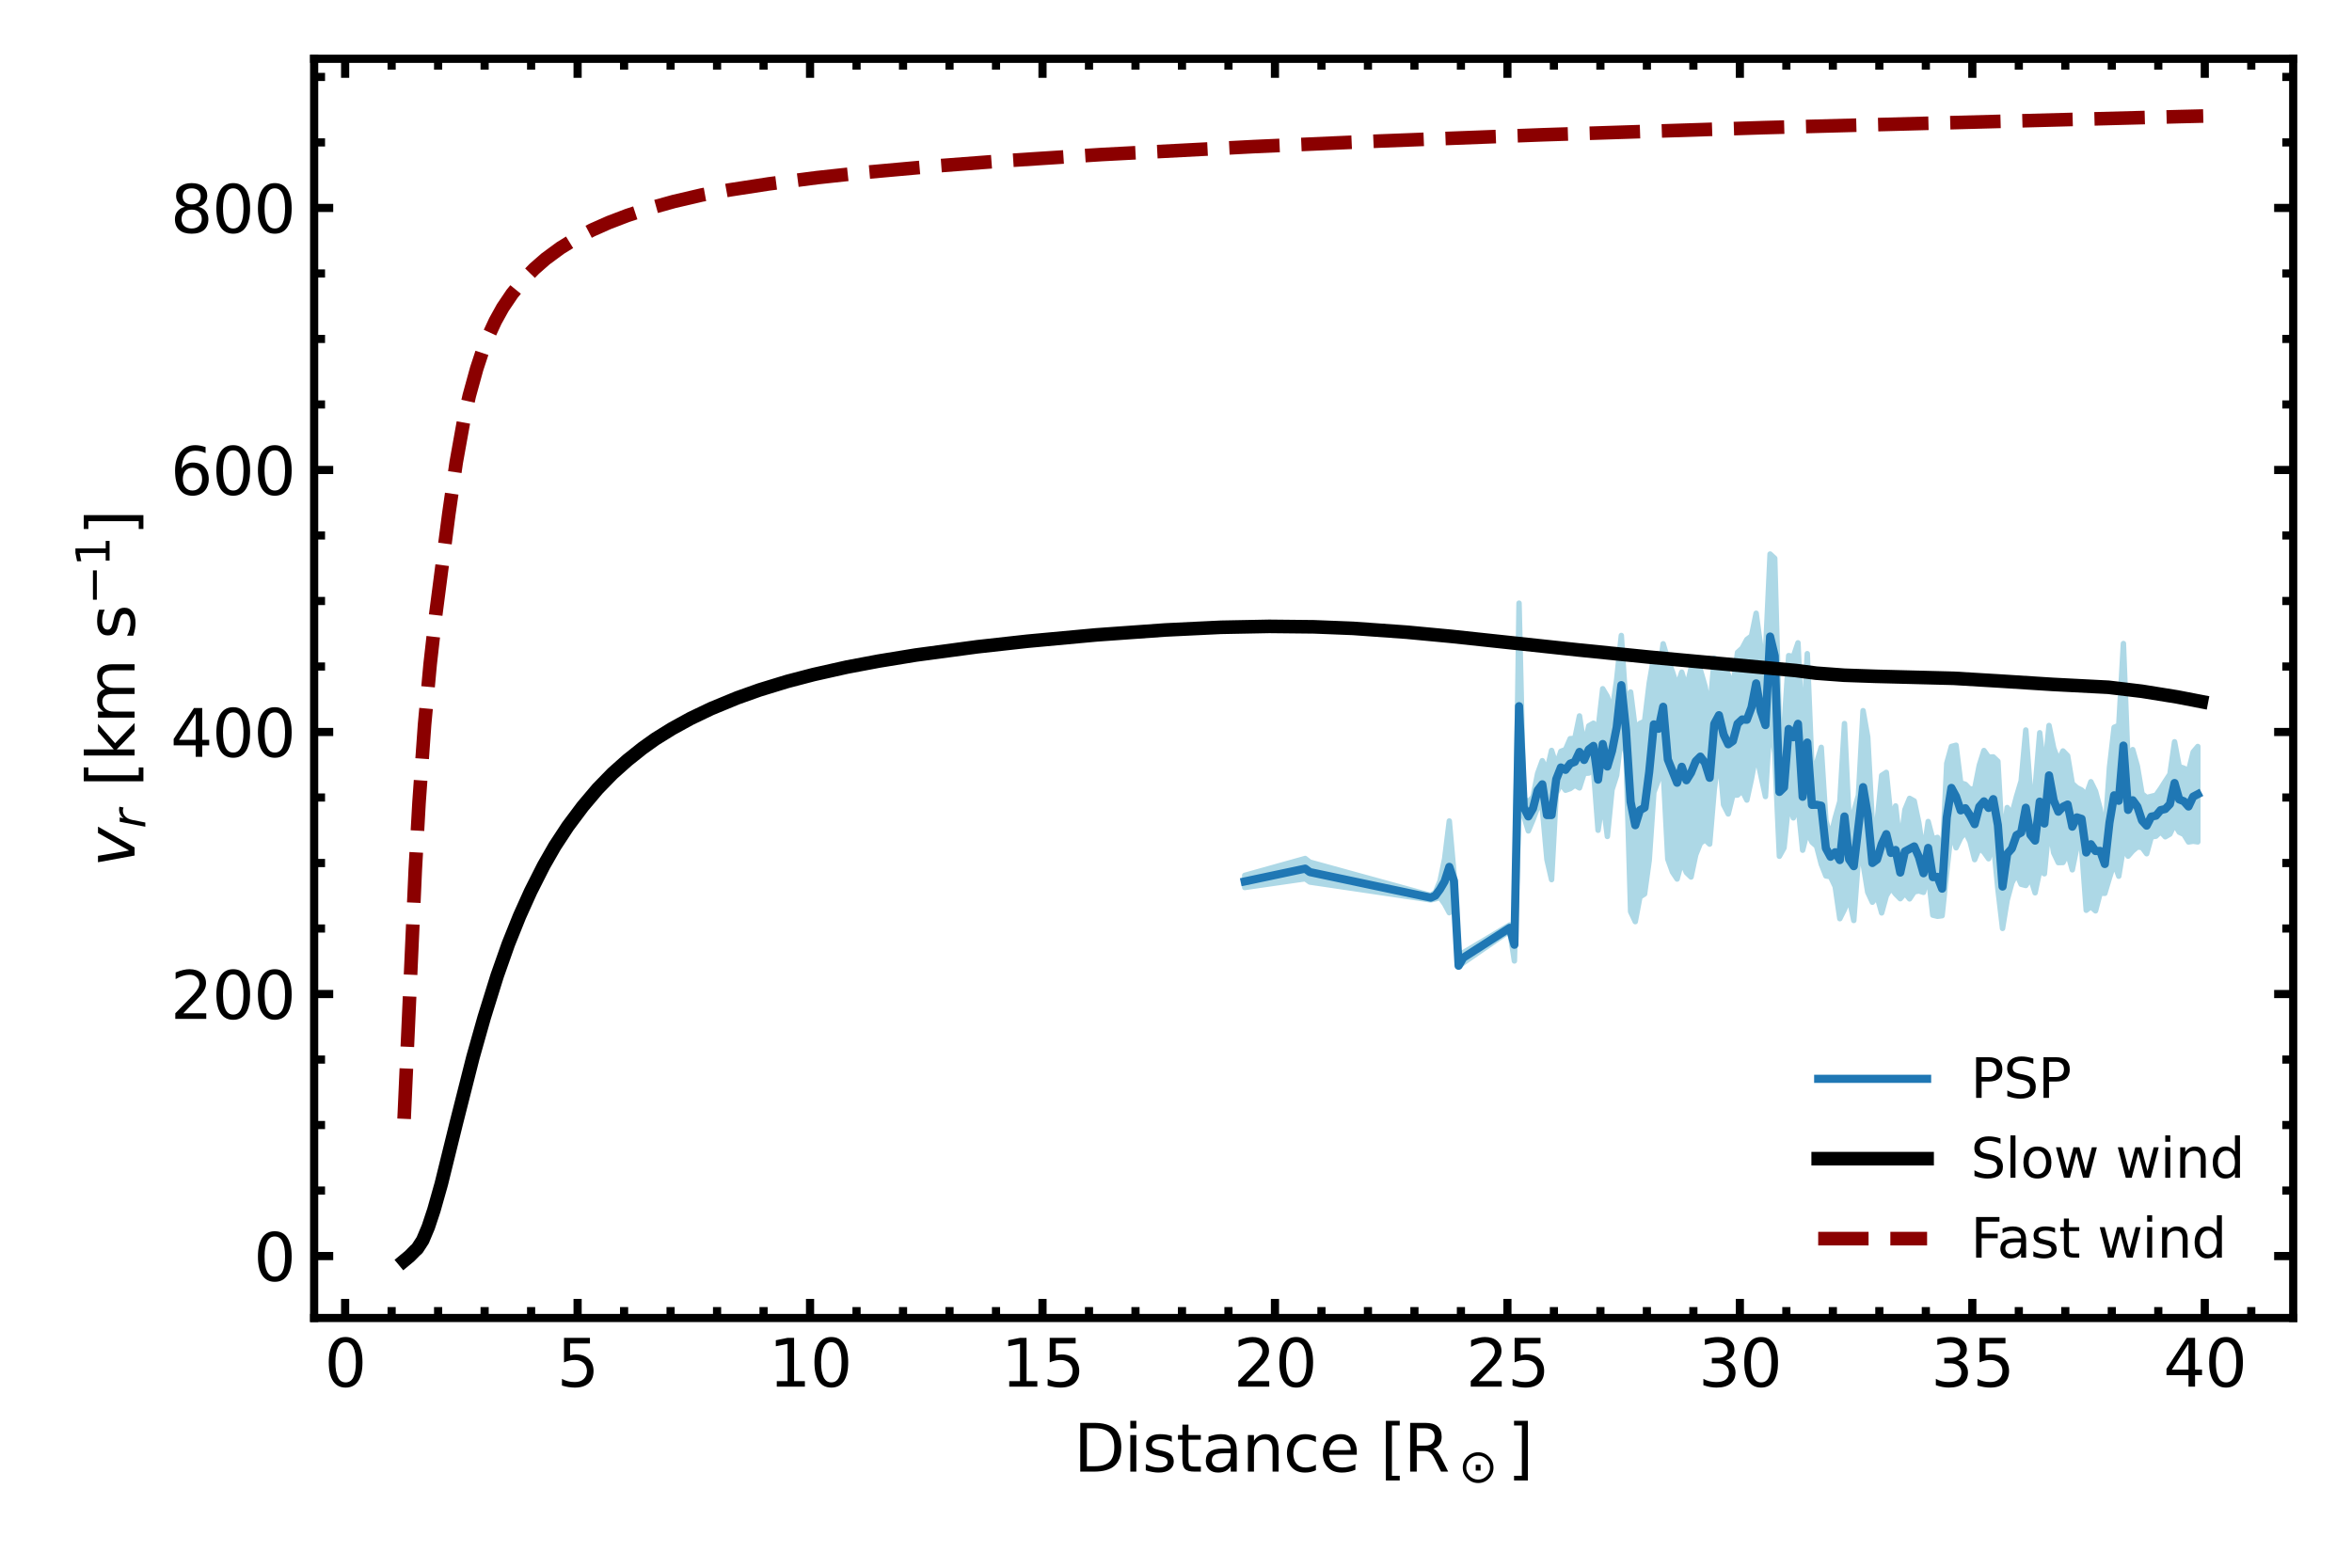 <?xml version="1.0" encoding="utf-8" standalone="no"?>
<!DOCTYPE svg PUBLIC "-//W3C//DTD SVG 1.1//EN"
  "http://www.w3.org/Graphics/SVG/1.1/DTD/svg11.dtd">
<svg xmlns:xlink="http://www.w3.org/1999/xlink" width="432pt" height="288pt" viewBox="0 0 432 288" xmlns="http://www.w3.org/2000/svg" version="1.1">
 <defs>
  <style type="text/css">*{stroke-linejoin: round; stroke-linecap: butt}</style>
 </defs>
 <g id="figure_1">
  <g id="patch_1">
   <path d="M 0 288 
L 432 288 
L 432 0 
L 0 0 
z
" style="fill: #ffffff"/>
  </g>
  <g id="axes_1">
   <g id="patch_2">
    <path d="M 57.702 242.124 
L 421.2 242.124 
L 421.2 10.8 
L 57.702 10.8 
z
" style="fill: #ffffff"/>
   </g>
   <g id="matplotlib.axis_1">
    <g id="xtick_1">
     <g id="line2d_1">
      <defs>
       <path id="m5c1f0c5ef1" d="M 0 0 
L 0 -3.5 
" style="stroke: #000000; stroke-width: 1.5"/>
      </defs>
      <g>
       <use xlink:href="#m5c1f0c5ef1" x="63.393" y="242.124" style="stroke: #000000; stroke-width: 1.5"/>
      </g>
     </g>
     <g id="line2d_2">
      <defs>
       <path id="m7b3b6f2b6a" d="M 0 0 
L 0 3.5 
" style="stroke: #000000; stroke-width: 1.5"/>
      </defs>
      <g>
       <use xlink:href="#m7b3b6f2b6a" x="63.393" y="10.8" style="stroke: #000000; stroke-width: 1.5"/>
      </g>
     </g>
     <g id="text_1">
      <!-- 0 -->
      <g transform="translate(59.576 254.742)scale(0.12 -0.12)">
       <defs>
        <path id="DejaVuSans-30" d="M 2034 4250 
Q 1547 4250 1301 3770 
Q 1056 3291 1056 2328 
Q 1056 1369 1301 889 
Q 1547 409 2034 409 
Q 2525 409 2770 889 
Q 3016 1369 3016 2328 
Q 3016 3291 2770 3770 
Q 2525 4250 2034 4250 
z
M 2034 4750 
Q 2819 4750 3233 4129 
Q 3647 3509 3647 2328 
Q 3647 1150 3233 529 
Q 2819 -91 2034 -91 
Q 1250 -91 836 529 
Q 422 1150 422 2328 
Q 422 3509 836 4129 
Q 1250 4750 2034 4750 
z
" transform="scale(0.016)"/>
       </defs>
       <use xlink:href="#DejaVuSans-30"/>
      </g>
     </g>
    </g>
    <g id="xtick_2">
     <g id="line2d_3">
      <g>
       <use xlink:href="#m5c1f0c5ef1" x="106.089" y="242.124" style="stroke: #000000; stroke-width: 1.5"/>
      </g>
     </g>
     <g id="line2d_4">
      <g>
       <use xlink:href="#m7b3b6f2b6a" x="106.089" y="10.8" style="stroke: #000000; stroke-width: 1.5"/>
      </g>
     </g>
     <g id="text_2">
      <!-- 5 -->
      <g transform="translate(102.271 254.742)scale(0.12 -0.12)">
       <defs>
        <path id="DejaVuSans-35" d="M 691 4666 
L 3169 4666 
L 3169 4134 
L 1269 4134 
L 1269 2991 
Q 1406 3038 1543 3061 
Q 1681 3084 1819 3084 
Q 2600 3084 3056 2656 
Q 3513 2228 3513 1497 
Q 3513 744 3044 326 
Q 2575 -91 1722 -91 
Q 1428 -91 1123 -41 
Q 819 9 494 109 
L 494 744 
Q 775 591 1075 516 
Q 1375 441 1709 441 
Q 2250 441 2565 725 
Q 2881 1009 2881 1497 
Q 2881 1984 2565 2268 
Q 2250 2553 1709 2553 
Q 1456 2553 1204 2497 
Q 953 2441 691 2322 
L 691 4666 
z
" transform="scale(0.016)"/>
       </defs>
       <use xlink:href="#DejaVuSans-35"/>
      </g>
     </g>
    </g>
    <g id="xtick_3">
     <g id="line2d_5">
      <g>
       <use xlink:href="#m5c1f0c5ef1" x="148.785" y="242.124" style="stroke: #000000; stroke-width: 1.5"/>
      </g>
     </g>
     <g id="line2d_6">
      <g>
       <use xlink:href="#m7b3b6f2b6a" x="148.785" y="10.8" style="stroke: #000000; stroke-width: 1.5"/>
      </g>
     </g>
     <g id="text_3">
      <!-- 10 -->
      <g transform="translate(141.15 254.742)scale(0.12 -0.12)">
       <defs>
        <path id="DejaVuSans-31" d="M 794 531 
L 1825 531 
L 1825 4091 
L 703 3866 
L 703 4441 
L 1819 4666 
L 2450 4666 
L 2450 531 
L 3481 531 
L 3481 0 
L 794 0 
L 794 531 
z
" transform="scale(0.016)"/>
       </defs>
       <use xlink:href="#DejaVuSans-31"/>
       <use xlink:href="#DejaVuSans-30" x="63.623"/>
      </g>
     </g>
    </g>
    <g id="xtick_4">
     <g id="line2d_7">
      <g>
       <use xlink:href="#m5c1f0c5ef1" x="191.481" y="242.124" style="stroke: #000000; stroke-width: 1.5"/>
      </g>
     </g>
     <g id="line2d_8">
      <g>
       <use xlink:href="#m7b3b6f2b6a" x="191.481" y="10.8" style="stroke: #000000; stroke-width: 1.5"/>
      </g>
     </g>
     <g id="text_4">
      <!-- 15 -->
      <g transform="translate(183.846 254.742)scale(0.12 -0.12)">
       <use xlink:href="#DejaVuSans-31"/>
       <use xlink:href="#DejaVuSans-35" x="63.623"/>
      </g>
     </g>
    </g>
    <g id="xtick_5">
     <g id="line2d_9">
      <g>
       <use xlink:href="#m5c1f0c5ef1" x="234.176" y="242.124" style="stroke: #000000; stroke-width: 1.5"/>
      </g>
     </g>
     <g id="line2d_10">
      <g>
       <use xlink:href="#m7b3b6f2b6a" x="234.176" y="10.8" style="stroke: #000000; stroke-width: 1.5"/>
      </g>
     </g>
     <g id="text_5">
      <!-- 20 -->
      <g transform="translate(226.541 254.742)scale(0.12 -0.12)">
       <defs>
        <path id="DejaVuSans-32" d="M 1228 531 
L 3431 531 
L 3431 0 
L 469 0 
L 469 531 
Q 828 903 1448 1529 
Q 2069 2156 2228 2338 
Q 2531 2678 2651 2914 
Q 2772 3150 2772 3378 
Q 2772 3750 2511 3984 
Q 2250 4219 1831 4219 
Q 1534 4219 1204 4116 
Q 875 4013 500 3803 
L 500 4441 
Q 881 4594 1212 4672 
Q 1544 4750 1819 4750 
Q 2544 4750 2975 4387 
Q 3406 4025 3406 3419 
Q 3406 3131 3298 2873 
Q 3191 2616 2906 2266 
Q 2828 2175 2409 1742 
Q 1991 1309 1228 531 
z
" transform="scale(0.016)"/>
       </defs>
       <use xlink:href="#DejaVuSans-32"/>
       <use xlink:href="#DejaVuSans-30" x="63.623"/>
      </g>
     </g>
    </g>
    <g id="xtick_6">
     <g id="line2d_11">
      <g>
       <use xlink:href="#m5c1f0c5ef1" x="276.872" y="242.124" style="stroke: #000000; stroke-width: 1.5"/>
      </g>
     </g>
     <g id="line2d_12">
      <g>
       <use xlink:href="#m7b3b6f2b6a" x="276.872" y="10.8" style="stroke: #000000; stroke-width: 1.5"/>
      </g>
     </g>
     <g id="text_6">
      <!-- 25 -->
      <g transform="translate(269.237 254.742)scale(0.12 -0.12)">
       <use xlink:href="#DejaVuSans-32"/>
       <use xlink:href="#DejaVuSans-35" x="63.623"/>
      </g>
     </g>
    </g>
    <g id="xtick_7">
     <g id="line2d_13">
      <g>
       <use xlink:href="#m5c1f0c5ef1" x="319.568" y="242.124" style="stroke: #000000; stroke-width: 1.5"/>
      </g>
     </g>
     <g id="line2d_14">
      <g>
       <use xlink:href="#m7b3b6f2b6a" x="319.568" y="10.8" style="stroke: #000000; stroke-width: 1.5"/>
      </g>
     </g>
     <g id="text_7">
      <!-- 30 -->
      <g transform="translate(311.933 254.742)scale(0.12 -0.12)">
       <defs>
        <path id="DejaVuSans-33" d="M 2597 2516 
Q 3050 2419 3304 2112 
Q 3559 1806 3559 1356 
Q 3559 666 3084 287 
Q 2609 -91 1734 -91 
Q 1441 -91 1130 -33 
Q 819 25 488 141 
L 488 750 
Q 750 597 1062 519 
Q 1375 441 1716 441 
Q 2309 441 2620 675 
Q 2931 909 2931 1356 
Q 2931 1769 2642 2001 
Q 2353 2234 1838 2234 
L 1294 2234 
L 1294 2753 
L 1863 2753 
Q 2328 2753 2575 2939 
Q 2822 3125 2822 3475 
Q 2822 3834 2567 4026 
Q 2313 4219 1838 4219 
Q 1578 4219 1281 4162 
Q 984 4106 628 3988 
L 628 4550 
Q 988 4650 1302 4700 
Q 1616 4750 1894 4750 
Q 2613 4750 3031 4423 
Q 3450 4097 3450 3541 
Q 3450 3153 3228 2886 
Q 3006 2619 2597 2516 
z
" transform="scale(0.016)"/>
       </defs>
       <use xlink:href="#DejaVuSans-33"/>
       <use xlink:href="#DejaVuSans-30" x="63.623"/>
      </g>
     </g>
    </g>
    <g id="xtick_8">
     <g id="line2d_15">
      <g>
       <use xlink:href="#m5c1f0c5ef1" x="362.264" y="242.124" style="stroke: #000000; stroke-width: 1.5"/>
      </g>
     </g>
     <g id="line2d_16">
      <g>
       <use xlink:href="#m7b3b6f2b6a" x="362.264" y="10.8" style="stroke: #000000; stroke-width: 1.5"/>
      </g>
     </g>
     <g id="text_8">
      <!-- 35 -->
      <g transform="translate(354.629 254.742)scale(0.12 -0.12)">
       <use xlink:href="#DejaVuSans-33"/>
       <use xlink:href="#DejaVuSans-35" x="63.623"/>
      </g>
     </g>
    </g>
    <g id="xtick_9">
     <g id="line2d_17">
      <g>
       <use xlink:href="#m5c1f0c5ef1" x="404.96" y="242.124" style="stroke: #000000; stroke-width: 1.5"/>
      </g>
     </g>
     <g id="line2d_18">
      <g>
       <use xlink:href="#m7b3b6f2b6a" x="404.96" y="10.8" style="stroke: #000000; stroke-width: 1.5"/>
      </g>
     </g>
     <g id="text_9">
      <!-- 40 -->
      <g transform="translate(397.325 254.742)scale(0.12 -0.12)">
       <defs>
        <path id="DejaVuSans-34" d="M 2419 4116 
L 825 1625 
L 2419 1625 
L 2419 4116 
z
M 2253 4666 
L 3047 4666 
L 3047 1625 
L 3713 1625 
L 3713 1100 
L 3047 1100 
L 3047 0 
L 2419 0 
L 2419 1100 
L 313 1100 
L 313 1709 
L 2253 4666 
z
" transform="scale(0.016)"/>
       </defs>
       <use xlink:href="#DejaVuSans-34"/>
       <use xlink:href="#DejaVuSans-30" x="63.623"/>
      </g>
     </g>
    </g>
    <g id="xtick_10">
     <g id="line2d_19">
      <defs>
       <path id="m417d5fcedb" d="M 0 0 
L 0 -2 
" style="stroke: #000000; stroke-width: 1.5"/>
      </defs>
      <g>
       <use xlink:href="#m417d5fcedb" x="71.932" y="242.124" style="stroke: #000000; stroke-width: 1.5"/>
      </g>
     </g>
     <g id="line2d_20">
      <defs>
       <path id="m93cd9e434b" d="M 0 0 
L 0 2 
" style="stroke: #000000; stroke-width: 1.5"/>
      </defs>
      <g>
       <use xlink:href="#m93cd9e434b" x="71.932" y="10.8" style="stroke: #000000; stroke-width: 1.5"/>
      </g>
     </g>
    </g>
    <g id="xtick_11">
     <g id="line2d_21">
      <g>
       <use xlink:href="#m417d5fcedb" x="80.471" y="242.124" style="stroke: #000000; stroke-width: 1.5"/>
      </g>
     </g>
     <g id="line2d_22">
      <g>
       <use xlink:href="#m93cd9e434b" x="80.471" y="10.8" style="stroke: #000000; stroke-width: 1.5"/>
      </g>
     </g>
    </g>
    <g id="xtick_12">
     <g id="line2d_23">
      <g>
       <use xlink:href="#m417d5fcedb" x="89.011" y="242.124" style="stroke: #000000; stroke-width: 1.5"/>
      </g>
     </g>
     <g id="line2d_24">
      <g>
       <use xlink:href="#m93cd9e434b" x="89.011" y="10.8" style="stroke: #000000; stroke-width: 1.5"/>
      </g>
     </g>
    </g>
    <g id="xtick_13">
     <g id="line2d_25">
      <g>
       <use xlink:href="#m417d5fcedb" x="97.55" y="242.124" style="stroke: #000000; stroke-width: 1.5"/>
      </g>
     </g>
     <g id="line2d_26">
      <g>
       <use xlink:href="#m93cd9e434b" x="97.55" y="10.8" style="stroke: #000000; stroke-width: 1.5"/>
      </g>
     </g>
    </g>
    <g id="xtick_14">
     <g id="line2d_27">
      <g>
       <use xlink:href="#m417d5fcedb" x="114.628" y="242.124" style="stroke: #000000; stroke-width: 1.5"/>
      </g>
     </g>
     <g id="line2d_28">
      <g>
       <use xlink:href="#m93cd9e434b" x="114.628" y="10.8" style="stroke: #000000; stroke-width: 1.5"/>
      </g>
     </g>
    </g>
    <g id="xtick_15">
     <g id="line2d_29">
      <g>
       <use xlink:href="#m417d5fcedb" x="123.167" y="242.124" style="stroke: #000000; stroke-width: 1.5"/>
      </g>
     </g>
     <g id="line2d_30">
      <g>
       <use xlink:href="#m93cd9e434b" x="123.167" y="10.8" style="stroke: #000000; stroke-width: 1.5"/>
      </g>
     </g>
    </g>
    <g id="xtick_16">
     <g id="line2d_31">
      <g>
       <use xlink:href="#m417d5fcedb" x="131.706" y="242.124" style="stroke: #000000; stroke-width: 1.5"/>
      </g>
     </g>
     <g id="line2d_32">
      <g>
       <use xlink:href="#m93cd9e434b" x="131.706" y="10.8" style="stroke: #000000; stroke-width: 1.5"/>
      </g>
     </g>
    </g>
    <g id="xtick_17">
     <g id="line2d_33">
      <g>
       <use xlink:href="#m417d5fcedb" x="140.246" y="242.124" style="stroke: #000000; stroke-width: 1.5"/>
      </g>
     </g>
     <g id="line2d_34">
      <g>
       <use xlink:href="#m93cd9e434b" x="140.246" y="10.8" style="stroke: #000000; stroke-width: 1.5"/>
      </g>
     </g>
    </g>
    <g id="xtick_18">
     <g id="line2d_35">
      <g>
       <use xlink:href="#m417d5fcedb" x="157.324" y="242.124" style="stroke: #000000; stroke-width: 1.5"/>
      </g>
     </g>
     <g id="line2d_36">
      <g>
       <use xlink:href="#m93cd9e434b" x="157.324" y="10.8" style="stroke: #000000; stroke-width: 1.5"/>
      </g>
     </g>
    </g>
    <g id="xtick_19">
     <g id="line2d_37">
      <g>
       <use xlink:href="#m417d5fcedb" x="165.863" y="242.124" style="stroke: #000000; stroke-width: 1.5"/>
      </g>
     </g>
     <g id="line2d_38">
      <g>
       <use xlink:href="#m93cd9e434b" x="165.863" y="10.8" style="stroke: #000000; stroke-width: 1.5"/>
      </g>
     </g>
    </g>
    <g id="xtick_20">
     <g id="line2d_39">
      <g>
       <use xlink:href="#m417d5fcedb" x="174.402" y="242.124" style="stroke: #000000; stroke-width: 1.5"/>
      </g>
     </g>
     <g id="line2d_40">
      <g>
       <use xlink:href="#m93cd9e434b" x="174.402" y="10.8" style="stroke: #000000; stroke-width: 1.5"/>
      </g>
     </g>
    </g>
    <g id="xtick_21">
     <g id="line2d_41">
      <g>
       <use xlink:href="#m417d5fcedb" x="182.941" y="242.124" style="stroke: #000000; stroke-width: 1.5"/>
      </g>
     </g>
     <g id="line2d_42">
      <g>
       <use xlink:href="#m93cd9e434b" x="182.941" y="10.8" style="stroke: #000000; stroke-width: 1.5"/>
      </g>
     </g>
    </g>
    <g id="xtick_22">
     <g id="line2d_43">
      <g>
       <use xlink:href="#m417d5fcedb" x="200.02" y="242.124" style="stroke: #000000; stroke-width: 1.5"/>
      </g>
     </g>
     <g id="line2d_44">
      <g>
       <use xlink:href="#m93cd9e434b" x="200.02" y="10.8" style="stroke: #000000; stroke-width: 1.5"/>
      </g>
     </g>
    </g>
    <g id="xtick_23">
     <g id="line2d_45">
      <g>
       <use xlink:href="#m417d5fcedb" x="208.559" y="242.124" style="stroke: #000000; stroke-width: 1.5"/>
      </g>
     </g>
     <g id="line2d_46">
      <g>
       <use xlink:href="#m93cd9e434b" x="208.559" y="10.8" style="stroke: #000000; stroke-width: 1.5"/>
      </g>
     </g>
    </g>
    <g id="xtick_24">
     <g id="line2d_47">
      <g>
       <use xlink:href="#m417d5fcedb" x="217.098" y="242.124" style="stroke: #000000; stroke-width: 1.5"/>
      </g>
     </g>
     <g id="line2d_48">
      <g>
       <use xlink:href="#m93cd9e434b" x="217.098" y="10.8" style="stroke: #000000; stroke-width: 1.5"/>
      </g>
     </g>
    </g>
    <g id="xtick_25">
     <g id="line2d_49">
      <g>
       <use xlink:href="#m417d5fcedb" x="225.637" y="242.124" style="stroke: #000000; stroke-width: 1.5"/>
      </g>
     </g>
     <g id="line2d_50">
      <g>
       <use xlink:href="#m93cd9e434b" x="225.637" y="10.8" style="stroke: #000000; stroke-width: 1.5"/>
      </g>
     </g>
    </g>
    <g id="xtick_26">
     <g id="line2d_51">
      <g>
       <use xlink:href="#m417d5fcedb" x="242.716" y="242.124" style="stroke: #000000; stroke-width: 1.5"/>
      </g>
     </g>
     <g id="line2d_52">
      <g>
       <use xlink:href="#m93cd9e434b" x="242.716" y="10.8" style="stroke: #000000; stroke-width: 1.5"/>
      </g>
     </g>
    </g>
    <g id="xtick_27">
     <g id="line2d_53">
      <g>
       <use xlink:href="#m417d5fcedb" x="251.255" y="242.124" style="stroke: #000000; stroke-width: 1.5"/>
      </g>
     </g>
     <g id="line2d_54">
      <g>
       <use xlink:href="#m93cd9e434b" x="251.255" y="10.8" style="stroke: #000000; stroke-width: 1.5"/>
      </g>
     </g>
    </g>
    <g id="xtick_28">
     <g id="line2d_55">
      <g>
       <use xlink:href="#m417d5fcedb" x="259.794" y="242.124" style="stroke: #000000; stroke-width: 1.5"/>
      </g>
     </g>
     <g id="line2d_56">
      <g>
       <use xlink:href="#m93cd9e434b" x="259.794" y="10.8" style="stroke: #000000; stroke-width: 1.5"/>
      </g>
     </g>
    </g>
    <g id="xtick_29">
     <g id="line2d_57">
      <g>
       <use xlink:href="#m417d5fcedb" x="268.333" y="242.124" style="stroke: #000000; stroke-width: 1.5"/>
      </g>
     </g>
     <g id="line2d_58">
      <g>
       <use xlink:href="#m93cd9e434b" x="268.333" y="10.8" style="stroke: #000000; stroke-width: 1.5"/>
      </g>
     </g>
    </g>
    <g id="xtick_30">
     <g id="line2d_59">
      <g>
       <use xlink:href="#m417d5fcedb" x="285.411" y="242.124" style="stroke: #000000; stroke-width: 1.5"/>
      </g>
     </g>
     <g id="line2d_60">
      <g>
       <use xlink:href="#m93cd9e434b" x="285.411" y="10.8" style="stroke: #000000; stroke-width: 1.5"/>
      </g>
     </g>
    </g>
    <g id="xtick_31">
     <g id="line2d_61">
      <g>
       <use xlink:href="#m417d5fcedb" x="293.951" y="242.124" style="stroke: #000000; stroke-width: 1.5"/>
      </g>
     </g>
     <g id="line2d_62">
      <g>
       <use xlink:href="#m93cd9e434b" x="293.951" y="10.8" style="stroke: #000000; stroke-width: 1.5"/>
      </g>
     </g>
    </g>
    <g id="xtick_32">
     <g id="line2d_63">
      <g>
       <use xlink:href="#m417d5fcedb" x="302.49" y="242.124" style="stroke: #000000; stroke-width: 1.5"/>
      </g>
     </g>
     <g id="line2d_64">
      <g>
       <use xlink:href="#m93cd9e434b" x="302.49" y="10.8" style="stroke: #000000; stroke-width: 1.5"/>
      </g>
     </g>
    </g>
    <g id="xtick_33">
     <g id="line2d_65">
      <g>
       <use xlink:href="#m417d5fcedb" x="311.029" y="242.124" style="stroke: #000000; stroke-width: 1.5"/>
      </g>
     </g>
     <g id="line2d_66">
      <g>
       <use xlink:href="#m93cd9e434b" x="311.029" y="10.8" style="stroke: #000000; stroke-width: 1.5"/>
      </g>
     </g>
    </g>
    <g id="xtick_34">
     <g id="line2d_67">
      <g>
       <use xlink:href="#m417d5fcedb" x="328.107" y="242.124" style="stroke: #000000; stroke-width: 1.5"/>
      </g>
     </g>
     <g id="line2d_68">
      <g>
       <use xlink:href="#m93cd9e434b" x="328.107" y="10.8" style="stroke: #000000; stroke-width: 1.5"/>
      </g>
     </g>
    </g>
    <g id="xtick_35">
     <g id="line2d_69">
      <g>
       <use xlink:href="#m417d5fcedb" x="336.646" y="242.124" style="stroke: #000000; stroke-width: 1.5"/>
      </g>
     </g>
     <g id="line2d_70">
      <g>
       <use xlink:href="#m93cd9e434b" x="336.646" y="10.8" style="stroke: #000000; stroke-width: 1.5"/>
      </g>
     </g>
    </g>
    <g id="xtick_36">
     <g id="line2d_71">
      <g>
       <use xlink:href="#m417d5fcedb" x="345.186" y="242.124" style="stroke: #000000; stroke-width: 1.5"/>
      </g>
     </g>
     <g id="line2d_72">
      <g>
       <use xlink:href="#m93cd9e434b" x="345.186" y="10.8" style="stroke: #000000; stroke-width: 1.5"/>
      </g>
     </g>
    </g>
    <g id="xtick_37">
     <g id="line2d_73">
      <g>
       <use xlink:href="#m417d5fcedb" x="353.725" y="242.124" style="stroke: #000000; stroke-width: 1.5"/>
      </g>
     </g>
     <g id="line2d_74">
      <g>
       <use xlink:href="#m93cd9e434b" x="353.725" y="10.8" style="stroke: #000000; stroke-width: 1.5"/>
      </g>
     </g>
    </g>
    <g id="xtick_38">
     <g id="line2d_75">
      <g>
       <use xlink:href="#m417d5fcedb" x="370.803" y="242.124" style="stroke: #000000; stroke-width: 1.5"/>
      </g>
     </g>
     <g id="line2d_76">
      <g>
       <use xlink:href="#m93cd9e434b" x="370.803" y="10.8" style="stroke: #000000; stroke-width: 1.5"/>
      </g>
     </g>
    </g>
    <g id="xtick_39">
     <g id="line2d_77">
      <g>
       <use xlink:href="#m417d5fcedb" x="379.342" y="242.124" style="stroke: #000000; stroke-width: 1.5"/>
      </g>
     </g>
     <g id="line2d_78">
      <g>
       <use xlink:href="#m93cd9e434b" x="379.342" y="10.8" style="stroke: #000000; stroke-width: 1.5"/>
      </g>
     </g>
    </g>
    <g id="xtick_40">
     <g id="line2d_79">
      <g>
       <use xlink:href="#m417d5fcedb" x="387.881" y="242.124" style="stroke: #000000; stroke-width: 1.5"/>
      </g>
     </g>
     <g id="line2d_80">
      <g>
       <use xlink:href="#m93cd9e434b" x="387.881" y="10.8" style="stroke: #000000; stroke-width: 1.5"/>
      </g>
     </g>
    </g>
    <g id="xtick_41">
     <g id="line2d_81">
      <g>
       <use xlink:href="#m417d5fcedb" x="396.421" y="242.124" style="stroke: #000000; stroke-width: 1.5"/>
      </g>
     </g>
     <g id="line2d_82">
      <g>
       <use xlink:href="#m93cd9e434b" x="396.421" y="10.8" style="stroke: #000000; stroke-width: 1.5"/>
      </g>
     </g>
    </g>
    <g id="xtick_42">
     <g id="line2d_83">
      <g>
       <use xlink:href="#m417d5fcedb" x="413.499" y="242.124" style="stroke: #000000; stroke-width: 1.5"/>
      </g>
     </g>
     <g id="line2d_84">
      <g>
       <use xlink:href="#m93cd9e434b" x="413.499" y="10.8" style="stroke: #000000; stroke-width: 1.5"/>
      </g>
     </g>
    </g>
    <g id="text_10">
     <!-- Distance [R$_\odot$] -->
     <g transform="translate(197.211 270.356)scale(0.12 -0.12)">
      <defs>
       <path id="DejaVuSans-44" d="M 1259 4147 
L 1259 519 
L 2022 519 
Q 2988 519 3436 956 
Q 3884 1394 3884 2338 
Q 3884 3275 3436 3711 
Q 2988 4147 2022 4147 
L 1259 4147 
z
M 628 4666 
L 1925 4666 
Q 3281 4666 3915 4102 
Q 4550 3538 4550 2338 
Q 4550 1131 3912 565 
Q 3275 0 1925 0 
L 628 0 
L 628 4666 
z
" transform="scale(0.016)"/>
       <path id="DejaVuSans-69" d="M 603 3500 
L 1178 3500 
L 1178 0 
L 603 0 
L 603 3500 
z
M 603 4863 
L 1178 4863 
L 1178 4134 
L 603 4134 
L 603 4863 
z
" transform="scale(0.016)"/>
       <path id="DejaVuSans-73" d="M 2834 3397 
L 2834 2853 
Q 2591 2978 2328 3040 
Q 2066 3103 1784 3103 
Q 1356 3103 1142 2972 
Q 928 2841 928 2578 
Q 928 2378 1081 2264 
Q 1234 2150 1697 2047 
L 1894 2003 
Q 2506 1872 2764 1633 
Q 3022 1394 3022 966 
Q 3022 478 2636 193 
Q 2250 -91 1575 -91 
Q 1294 -91 989 -36 
Q 684 19 347 128 
L 347 722 
Q 666 556 975 473 
Q 1284 391 1588 391 
Q 1994 391 2212 530 
Q 2431 669 2431 922 
Q 2431 1156 2273 1281 
Q 2116 1406 1581 1522 
L 1381 1569 
Q 847 1681 609 1914 
Q 372 2147 372 2553 
Q 372 3047 722 3315 
Q 1072 3584 1716 3584 
Q 2034 3584 2315 3537 
Q 2597 3491 2834 3397 
z
" transform="scale(0.016)"/>
       <path id="DejaVuSans-74" d="M 1172 4494 
L 1172 3500 
L 2356 3500 
L 2356 3053 
L 1172 3053 
L 1172 1153 
Q 1172 725 1289 603 
Q 1406 481 1766 481 
L 2356 481 
L 2356 0 
L 1766 0 
Q 1100 0 847 248 
Q 594 497 594 1153 
L 594 3053 
L 172 3053 
L 172 3500 
L 594 3500 
L 594 4494 
L 1172 4494 
z
" transform="scale(0.016)"/>
       <path id="DejaVuSans-61" d="M 2194 1759 
Q 1497 1759 1228 1600 
Q 959 1441 959 1056 
Q 959 750 1161 570 
Q 1363 391 1709 391 
Q 2188 391 2477 730 
Q 2766 1069 2766 1631 
L 2766 1759 
L 2194 1759 
z
M 3341 1997 
L 3341 0 
L 2766 0 
L 2766 531 
Q 2569 213 2275 61 
Q 1981 -91 1556 -91 
Q 1019 -91 701 211 
Q 384 513 384 1019 
Q 384 1609 779 1909 
Q 1175 2209 1959 2209 
L 2766 2209 
L 2766 2266 
Q 2766 2663 2505 2880 
Q 2244 3097 1772 3097 
Q 1472 3097 1187 3025 
Q 903 2953 641 2809 
L 641 3341 
Q 956 3463 1253 3523 
Q 1550 3584 1831 3584 
Q 2591 3584 2966 3190 
Q 3341 2797 3341 1997 
z
" transform="scale(0.016)"/>
       <path id="DejaVuSans-6e" d="M 3513 2113 
L 3513 0 
L 2938 0 
L 2938 2094 
Q 2938 2591 2744 2837 
Q 2550 3084 2163 3084 
Q 1697 3084 1428 2787 
Q 1159 2491 1159 1978 
L 1159 0 
L 581 0 
L 581 3500 
L 1159 3500 
L 1159 2956 
Q 1366 3272 1645 3428 
Q 1925 3584 2291 3584 
Q 2894 3584 3203 3211 
Q 3513 2838 3513 2113 
z
" transform="scale(0.016)"/>
       <path id="DejaVuSans-63" d="M 3122 3366 
L 3122 2828 
Q 2878 2963 2633 3030 
Q 2388 3097 2138 3097 
Q 1578 3097 1268 2742 
Q 959 2388 959 1747 
Q 959 1106 1268 751 
Q 1578 397 2138 397 
Q 2388 397 2633 464 
Q 2878 531 3122 666 
L 3122 134 
Q 2881 22 2623 -34 
Q 2366 -91 2075 -91 
Q 1284 -91 818 406 
Q 353 903 353 1747 
Q 353 2603 823 3093 
Q 1294 3584 2113 3584 
Q 2378 3584 2631 3529 
Q 2884 3475 3122 3366 
z
" transform="scale(0.016)"/>
       <path id="DejaVuSans-65" d="M 3597 1894 
L 3597 1613 
L 953 1613 
Q 991 1019 1311 708 
Q 1631 397 2203 397 
Q 2534 397 2845 478 
Q 3156 559 3463 722 
L 3463 178 
Q 3153 47 2828 -22 
Q 2503 -91 2169 -91 
Q 1331 -91 842 396 
Q 353 884 353 1716 
Q 353 2575 817 3079 
Q 1281 3584 2069 3584 
Q 2775 3584 3186 3129 
Q 3597 2675 3597 1894 
z
M 3022 2063 
Q 3016 2534 2758 2815 
Q 2500 3097 2075 3097 
Q 1594 3097 1305 2825 
Q 1016 2553 972 2059 
L 3022 2063 
z
" transform="scale(0.016)"/>
       <path id="DejaVuSans-20" transform="scale(0.016)"/>
       <path id="DejaVuSans-5b" d="M 550 4863 
L 1875 4863 
L 1875 4416 
L 1125 4416 
L 1125 -397 
L 1875 -397 
L 1875 -844 
L 550 -844 
L 550 4863 
z
" transform="scale(0.016)"/>
       <path id="DejaVuSans-52" d="M 2841 2188 
Q 3044 2119 3236 1894 
Q 3428 1669 3622 1275 
L 4263 0 
L 3584 0 
L 2988 1197 
Q 2756 1666 2539 1819 
Q 2322 1972 1947 1972 
L 1259 1972 
L 1259 0 
L 628 0 
L 628 4666 
L 2053 4666 
Q 2853 4666 3247 4331 
Q 3641 3997 3641 3322 
Q 3641 2881 3436 2590 
Q 3231 2300 2841 2188 
z
M 1259 4147 
L 1259 2491 
L 2053 2491 
Q 2509 2491 2742 2702 
Q 2975 2913 2975 3322 
Q 2975 3731 2742 3939 
Q 2509 4147 2053 4147 
L 1259 4147 
z
" transform="scale(0.016)"/>
       <path id="DejaVuSans-2299" d="M 2350 2403 
L 3013 2403 
L 3013 1609 
L 2350 1609 
L 2350 2403 
z
M 3306 3522 
Q 3016 3644 2681 3644 
Q 2347 3644 2056 3522 
Q 1769 3400 1531 3163 
Q 1291 2922 1172 2634 
Q 1053 2347 1053 2006 
Q 1053 1675 1172 1387 
Q 1291 1100 1531 859 
Q 1769 622 2056 500 
Q 2347 378 2681 378 
Q 3016 378 3306 500 
Q 3594 622 3831 859 
Q 4072 1100 4190 1387 
Q 4309 1675 4309 2006 
Q 4309 2347 4190 2634 
Q 4072 2922 3831 3163 
Q 3594 3400 3306 3522 
z
M 1878 3956 
Q 2250 4113 2681 4113 
Q 3113 4113 3484 3956 
Q 3856 3800 4163 3494 
Q 4472 3184 4625 2813 
Q 4778 2444 4778 2006 
Q 4778 1578 4625 1206 
Q 4472 838 4163 528 
Q 3856 222 3484 65 
Q 3113 -91 2681 -91 
Q 2250 -91 1878 65 
Q 1506 222 1200 528 
Q 891 838 738 1206 
Q 584 1578 584 2006 
Q 584 2444 738 2813 
Q 891 3184 1200 3494 
Q 1506 3800 1878 3956 
z
" transform="scale(0.016)"/>
       <path id="DejaVuSans-5d" d="M 1947 4863 
L 1947 -844 
L 622 -844 
L 622 -397 
L 1369 -397 
L 1369 4416 
L 622 4416 
L 622 4863 
L 1947 4863 
z
" transform="scale(0.016)"/>
      </defs>
      <use xlink:href="#DejaVuSans-44" transform="translate(0 0.016)"/>
      <use xlink:href="#DejaVuSans-69" transform="translate(77.002 0.016)"/>
      <use xlink:href="#DejaVuSans-73" transform="translate(104.785 0.016)"/>
      <use xlink:href="#DejaVuSans-74" transform="translate(156.885 0.016)"/>
      <use xlink:href="#DejaVuSans-61" transform="translate(196.094 0.016)"/>
      <use xlink:href="#DejaVuSans-6e" transform="translate(257.373 0.016)"/>
      <use xlink:href="#DejaVuSans-63" transform="translate(320.752 0.016)"/>
      <use xlink:href="#DejaVuSans-65" transform="translate(375.732 0.016)"/>
      <use xlink:href="#DejaVuSans-20" transform="translate(437.256 0.016)"/>
      <use xlink:href="#DejaVuSans-5b" transform="translate(469.043 0.016)"/>
      <use xlink:href="#DejaVuSans-52" transform="translate(504.932 0.016)"/>
      <use xlink:href="#DejaVuSans-2299" transform="translate(589.009 -16.391)scale(0.7)"/>
      <use xlink:href="#DejaVuSans-5d" transform="translate(664.033 0.016)"/>
     </g>
    </g>
   </g>
   <g id="matplotlib.axis_2">
    <g id="ytick_1">
     <g id="line2d_85">
      <defs>
       <path id="m5db691fa54" d="M 0 0 
L 3.5 0 
" style="stroke: #000000; stroke-width: 1.5"/>
      </defs>
      <g>
       <use xlink:href="#m5db691fa54" x="57.702" y="230.752" style="stroke: #000000; stroke-width: 1.5"/>
      </g>
     </g>
     <g id="line2d_86">
      <defs>
       <path id="m3854929ffa" d="M 0 0 
L -3.5 0 
" style="stroke: #000000; stroke-width: 1.5"/>
      </defs>
      <g>
       <use xlink:href="#m3854929ffa" x="421.2" y="230.752" style="stroke: #000000; stroke-width: 1.5"/>
      </g>
     </g>
     <g id="text_11">
      <!-- 0 -->
      <g transform="translate(46.567 235.311)scale(0.12 -0.12)">
       <use xlink:href="#DejaVuSans-30"/>
      </g>
     </g>
    </g>
    <g id="ytick_2">
     <g id="line2d_87">
      <g>
       <use xlink:href="#m5db691fa54" x="57.702" y="182.614" style="stroke: #000000; stroke-width: 1.5"/>
      </g>
     </g>
     <g id="line2d_88">
      <g>
       <use xlink:href="#m3854929ffa" x="421.2" y="182.614" style="stroke: #000000; stroke-width: 1.5"/>
      </g>
     </g>
     <g id="text_12">
      <!-- 200 -->
      <g transform="translate(31.297 187.173)scale(0.12 -0.12)">
       <use xlink:href="#DejaVuSans-32"/>
       <use xlink:href="#DejaVuSans-30" x="63.623"/>
       <use xlink:href="#DejaVuSans-30" x="127.246"/>
      </g>
     </g>
    </g>
    <g id="ytick_3">
     <g id="line2d_89">
      <g>
       <use xlink:href="#m5db691fa54" x="57.702" y="134.477" style="stroke: #000000; stroke-width: 1.5"/>
      </g>
     </g>
     <g id="line2d_90">
      <g>
       <use xlink:href="#m3854929ffa" x="421.2" y="134.477" style="stroke: #000000; stroke-width: 1.5"/>
      </g>
     </g>
     <g id="text_13">
      <!-- 400 -->
      <g transform="translate(31.297 139.036)scale(0.12 -0.12)">
       <use xlink:href="#DejaVuSans-34"/>
       <use xlink:href="#DejaVuSans-30" x="63.623"/>
       <use xlink:href="#DejaVuSans-30" x="127.246"/>
      </g>
     </g>
    </g>
    <g id="ytick_4">
     <g id="line2d_91">
      <g>
       <use xlink:href="#m5db691fa54" x="57.702" y="86.339" style="stroke: #000000; stroke-width: 1.5"/>
      </g>
     </g>
     <g id="line2d_92">
      <g>
       <use xlink:href="#m3854929ffa" x="421.2" y="86.339" style="stroke: #000000; stroke-width: 1.5"/>
      </g>
     </g>
     <g id="text_14">
      <!-- 600 -->
      <g transform="translate(31.297 90.898)scale(0.12 -0.12)">
       <defs>
        <path id="DejaVuSans-36" d="M 2113 2584 
Q 1688 2584 1439 2293 
Q 1191 2003 1191 1497 
Q 1191 994 1439 701 
Q 1688 409 2113 409 
Q 2538 409 2786 701 
Q 3034 994 3034 1497 
Q 3034 2003 2786 2293 
Q 2538 2584 2113 2584 
z
M 3366 4563 
L 3366 3988 
Q 3128 4100 2886 4159 
Q 2644 4219 2406 4219 
Q 1781 4219 1451 3797 
Q 1122 3375 1075 2522 
Q 1259 2794 1537 2939 
Q 1816 3084 2150 3084 
Q 2853 3084 3261 2657 
Q 3669 2231 3669 1497 
Q 3669 778 3244 343 
Q 2819 -91 2113 -91 
Q 1303 -91 875 529 
Q 447 1150 447 2328 
Q 447 3434 972 4092 
Q 1497 4750 2381 4750 
Q 2619 4750 2861 4703 
Q 3103 4656 3366 4563 
z
" transform="scale(0.016)"/>
       </defs>
       <use xlink:href="#DejaVuSans-36"/>
       <use xlink:href="#DejaVuSans-30" x="63.623"/>
       <use xlink:href="#DejaVuSans-30" x="127.246"/>
      </g>
     </g>
    </g>
    <g id="ytick_5">
     <g id="line2d_93">
      <g>
       <use xlink:href="#m5db691fa54" x="57.702" y="38.201" style="stroke: #000000; stroke-width: 1.5"/>
      </g>
     </g>
     <g id="line2d_94">
      <g>
       <use xlink:href="#m3854929ffa" x="421.2" y="38.201" style="stroke: #000000; stroke-width: 1.5"/>
      </g>
     </g>
     <g id="text_15">
      <!-- 800 -->
      <g transform="translate(31.297 42.76)scale(0.12 -0.12)">
       <defs>
        <path id="DejaVuSans-38" d="M 2034 2216 
Q 1584 2216 1326 1975 
Q 1069 1734 1069 1313 
Q 1069 891 1326 650 
Q 1584 409 2034 409 
Q 2484 409 2743 651 
Q 3003 894 3003 1313 
Q 3003 1734 2745 1975 
Q 2488 2216 2034 2216 
z
M 1403 2484 
Q 997 2584 770 2862 
Q 544 3141 544 3541 
Q 544 4100 942 4425 
Q 1341 4750 2034 4750 
Q 2731 4750 3128 4425 
Q 3525 4100 3525 3541 
Q 3525 3141 3298 2862 
Q 3072 2584 2669 2484 
Q 3125 2378 3379 2068 
Q 3634 1759 3634 1313 
Q 3634 634 3220 271 
Q 2806 -91 2034 -91 
Q 1263 -91 848 271 
Q 434 634 434 1313 
Q 434 1759 690 2068 
Q 947 2378 1403 2484 
z
M 1172 3481 
Q 1172 3119 1398 2916 
Q 1625 2713 2034 2713 
Q 2441 2713 2670 2916 
Q 2900 3119 2900 3481 
Q 2900 3844 2670 4047 
Q 2441 4250 2034 4250 
Q 1625 4250 1398 4047 
Q 1172 3844 1172 3481 
z
" transform="scale(0.016)"/>
       </defs>
       <use xlink:href="#DejaVuSans-38"/>
       <use xlink:href="#DejaVuSans-30" x="63.623"/>
       <use xlink:href="#DejaVuSans-30" x="127.246"/>
      </g>
     </g>
    </g>
    <g id="ytick_6">
     <g id="line2d_95">
      <defs>
       <path id="mc6df4db75b" d="M 0 0 
L 2 0 
" style="stroke: #000000; stroke-width: 1.5"/>
      </defs>
      <g>
       <use xlink:href="#mc6df4db75b" x="57.702" y="218.718" style="stroke: #000000; stroke-width: 1.5"/>
      </g>
     </g>
     <g id="line2d_96">
      <defs>
       <path id="m6415249fc6" d="M 0 0 
L -2 0 
" style="stroke: #000000; stroke-width: 1.5"/>
      </defs>
      <g>
       <use xlink:href="#m6415249fc6" x="421.2" y="218.718" style="stroke: #000000; stroke-width: 1.5"/>
      </g>
     </g>
    </g>
    <g id="ytick_7">
     <g id="line2d_97">
      <g>
       <use xlink:href="#mc6df4db75b" x="57.702" y="206.683" style="stroke: #000000; stroke-width: 1.5"/>
      </g>
     </g>
     <g id="line2d_98">
      <g>
       <use xlink:href="#m6415249fc6" x="421.2" y="206.683" style="stroke: #000000; stroke-width: 1.5"/>
      </g>
     </g>
    </g>
    <g id="ytick_8">
     <g id="line2d_99">
      <g>
       <use xlink:href="#mc6df4db75b" x="57.702" y="194.649" style="stroke: #000000; stroke-width: 1.5"/>
      </g>
     </g>
     <g id="line2d_100">
      <g>
       <use xlink:href="#m6415249fc6" x="421.2" y="194.649" style="stroke: #000000; stroke-width: 1.5"/>
      </g>
     </g>
    </g>
    <g id="ytick_9">
     <g id="line2d_101">
      <g>
       <use xlink:href="#mc6df4db75b" x="57.702" y="170.58" style="stroke: #000000; stroke-width: 1.5"/>
      </g>
     </g>
     <g id="line2d_102">
      <g>
       <use xlink:href="#m6415249fc6" x="421.2" y="170.58" style="stroke: #000000; stroke-width: 1.5"/>
      </g>
     </g>
    </g>
    <g id="ytick_10">
     <g id="line2d_103">
      <g>
       <use xlink:href="#mc6df4db75b" x="57.702" y="158.545" style="stroke: #000000; stroke-width: 1.5"/>
      </g>
     </g>
     <g id="line2d_104">
      <g>
       <use xlink:href="#m6415249fc6" x="421.2" y="158.545" style="stroke: #000000; stroke-width: 1.5"/>
      </g>
     </g>
    </g>
    <g id="ytick_11">
     <g id="line2d_105">
      <g>
       <use xlink:href="#mc6df4db75b" x="57.702" y="146.511" style="stroke: #000000; stroke-width: 1.5"/>
      </g>
     </g>
     <g id="line2d_106">
      <g>
       <use xlink:href="#m6415249fc6" x="421.2" y="146.511" style="stroke: #000000; stroke-width: 1.5"/>
      </g>
     </g>
    </g>
    <g id="ytick_12">
     <g id="line2d_107">
      <g>
       <use xlink:href="#mc6df4db75b" x="57.702" y="122.442" style="stroke: #000000; stroke-width: 1.5"/>
      </g>
     </g>
     <g id="line2d_108">
      <g>
       <use xlink:href="#m6415249fc6" x="421.2" y="122.442" style="stroke: #000000; stroke-width: 1.5"/>
      </g>
     </g>
    </g>
    <g id="ytick_13">
     <g id="line2d_109">
      <g>
       <use xlink:href="#mc6df4db75b" x="57.702" y="110.408" style="stroke: #000000; stroke-width: 1.5"/>
      </g>
     </g>
     <g id="line2d_110">
      <g>
       <use xlink:href="#m6415249fc6" x="421.2" y="110.408" style="stroke: #000000; stroke-width: 1.5"/>
      </g>
     </g>
    </g>
    <g id="ytick_14">
     <g id="line2d_111">
      <g>
       <use xlink:href="#mc6df4db75b" x="57.702" y="98.373" style="stroke: #000000; stroke-width: 1.5"/>
      </g>
     </g>
     <g id="line2d_112">
      <g>
       <use xlink:href="#m6415249fc6" x="421.2" y="98.373" style="stroke: #000000; stroke-width: 1.5"/>
      </g>
     </g>
    </g>
    <g id="ytick_15">
     <g id="line2d_113">
      <g>
       <use xlink:href="#mc6df4db75b" x="57.702" y="74.304" style="stroke: #000000; stroke-width: 1.5"/>
      </g>
     </g>
     <g id="line2d_114">
      <g>
       <use xlink:href="#m6415249fc6" x="421.2" y="74.304" style="stroke: #000000; stroke-width: 1.5"/>
      </g>
     </g>
    </g>
    <g id="ytick_16">
     <g id="line2d_115">
      <g>
       <use xlink:href="#mc6df4db75b" x="57.702" y="62.27" style="stroke: #000000; stroke-width: 1.5"/>
      </g>
     </g>
     <g id="line2d_116">
      <g>
       <use xlink:href="#m6415249fc6" x="421.2" y="62.27" style="stroke: #000000; stroke-width: 1.5"/>
      </g>
     </g>
    </g>
    <g id="ytick_17">
     <g id="line2d_117">
      <g>
       <use xlink:href="#mc6df4db75b" x="57.702" y="50.235" style="stroke: #000000; stroke-width: 1.5"/>
      </g>
     </g>
     <g id="line2d_118">
      <g>
       <use xlink:href="#m6415249fc6" x="421.2" y="50.235" style="stroke: #000000; stroke-width: 1.5"/>
      </g>
     </g>
    </g>
    <g id="ytick_18">
     <g id="line2d_119">
      <g>
       <use xlink:href="#mc6df4db75b" x="57.702" y="26.166" style="stroke: #000000; stroke-width: 1.5"/>
      </g>
     </g>
     <g id="line2d_120">
      <g>
       <use xlink:href="#m6415249fc6" x="421.2" y="26.166" style="stroke: #000000; stroke-width: 1.5"/>
      </g>
     </g>
    </g>
    <g id="ytick_19">
     <g id="line2d_121">
      <g>
       <use xlink:href="#mc6df4db75b" x="57.702" y="14.132" style="stroke: #000000; stroke-width: 1.5"/>
      </g>
     </g>
     <g id="line2d_122">
      <g>
       <use xlink:href="#m6415249fc6" x="421.2" y="14.132" style="stroke: #000000; stroke-width: 1.5"/>
      </g>
     </g>
    </g>
    <g id="text_16">
     <!-- $v_r$ [km s$^{-1}$] -->
     <g transform="translate(24.801 159.282)rotate(-90)scale(0.12 -0.12)">
      <defs>
       <path id="DejaVuSans-Oblique-76" d="M 459 3500 
L 1069 3500 
L 1581 525 
L 3256 3500 
L 3866 3500 
L 1875 0 
L 1100 0 
L 459 3500 
z
" transform="scale(0.016)"/>
       <path id="DejaVuSans-Oblique-72" d="M 2853 2969 
Q 2766 3016 2653 3041 
Q 2541 3066 2413 3066 
Q 1953 3066 1609 2717 
Q 1266 2369 1153 1784 
L 800 0 
L 225 0 
L 909 3500 
L 1484 3500 
L 1375 2956 
Q 1603 3259 1920 3421 
Q 2238 3584 2597 3584 
Q 2691 3584 2781 3573 
Q 2872 3563 2963 3538 
L 2853 2969 
z
" transform="scale(0.016)"/>
       <path id="DejaVuSans-6b" d="M 581 4863 
L 1159 4863 
L 1159 1991 
L 2875 3500 
L 3609 3500 
L 1753 1863 
L 3688 0 
L 2938 0 
L 1159 1709 
L 1159 0 
L 581 0 
L 581 4863 
z
" transform="scale(0.016)"/>
       <path id="DejaVuSans-6d" d="M 3328 2828 
Q 3544 3216 3844 3400 
Q 4144 3584 4550 3584 
Q 5097 3584 5394 3201 
Q 5691 2819 5691 2113 
L 5691 0 
L 5113 0 
L 5113 2094 
Q 5113 2597 4934 2840 
Q 4756 3084 4391 3084 
Q 3944 3084 3684 2787 
Q 3425 2491 3425 1978 
L 3425 0 
L 2847 0 
L 2847 2094 
Q 2847 2600 2669 2842 
Q 2491 3084 2119 3084 
Q 1678 3084 1418 2786 
Q 1159 2488 1159 1978 
L 1159 0 
L 581 0 
L 581 3500 
L 1159 3500 
L 1159 2956 
Q 1356 3278 1631 3431 
Q 1906 3584 2284 3584 
Q 2666 3584 2933 3390 
Q 3200 3197 3328 2828 
z
" transform="scale(0.016)"/>
       <path id="DejaVuSans-2212" d="M 678 2272 
L 4684 2272 
L 4684 1741 
L 678 1741 
L 678 2272 
z
" transform="scale(0.016)"/>
      </defs>
      <use xlink:href="#DejaVuSans-Oblique-76" transform="translate(0 0.684)"/>
      <use xlink:href="#DejaVuSans-Oblique-72" transform="translate(59.18 -15.722)scale(0.7)"/>
      <use xlink:href="#DejaVuSans-20" transform="translate(90.693 0.684)"/>
      <use xlink:href="#DejaVuSans-5b" transform="translate(122.48 0.684)"/>
      <use xlink:href="#DejaVuSans-6b" transform="translate(161.494 0.684)"/>
      <use xlink:href="#DejaVuSans-6d" transform="translate(219.404 0.684)"/>
      <use xlink:href="#DejaVuSans-20" transform="translate(316.816 0.684)"/>
      <use xlink:href="#DejaVuSans-73" transform="translate(348.604 0.684)"/>
      <use xlink:href="#DejaVuSans-2212" transform="translate(401.66 38.966)scale(0.7)"/>
      <use xlink:href="#DejaVuSans-31" transform="translate(460.312 38.966)scale(0.7)"/>
      <use xlink:href="#DejaVuSans-5d" transform="translate(507.583 0.684)"/>
     </g>
    </g>
   </g>
   <g id="patch_3">
    <path d="M 57.702 242.124 
L 57.702 10.8 
" style="fill: none; stroke: #000000; stroke-width: 1.5; stroke-linejoin: miter; stroke-linecap: square"/>
   </g>
   <g id="patch_4">
    <path d="M 421.2 242.124 
L 421.2 10.8 
" style="fill: none; stroke: #000000; stroke-width: 1.5; stroke-linejoin: miter; stroke-linecap: square"/>
   </g>
   <g id="patch_5">
    <path d="M 57.702 242.124 
L 421.2 242.124 
" style="fill: none; stroke: #000000; stroke-width: 1.5; stroke-linejoin: miter; stroke-linecap: square"/>
   </g>
   <g id="patch_6">
    <path d="M 57.702 10.8 
L 421.2 10.8 
" style="fill: none; stroke: #000000; stroke-width: 1.5; stroke-linejoin: miter; stroke-linecap: square"/>
   </g>
   <g id="PolyCollection_1">
    <defs>
     <path id="mc74007c5ce" d="M 228.626 -127.183 
L 228.626 -124.961 
L 239.727 -126.562 
L 240.581 -125.961 
L 262.783 -122.678 
L 263.636 -122.869 
L 264.49 -123.118 
L 265.344 -121.913 
L 266.198 -120.32 
L 267.052 -124.754 
L 267.906 -110.414 
L 268.76 -111.112 
L 277.299 -117 
L 278.153 -111.463 
L 279.007 -139.33 
L 279.861 -138.158 
L 280.715 -135.352 
L 281.569 -137.381 
L 282.423 -139.708 
L 283.277 -139.576 
L 284.13 -130.097 
L 284.984 -126.4 
L 285.838 -142.243 
L 286.692 -144.044 
L 287.546 -142.834 
L 288.4 -143.121 
L 289.254 -143.747 
L 290.108 -143.252 
L 290.962 -145.93 
L 291.816 -145.978 
L 292.67 -146.798 
L 293.524 -135.473 
L 294.377 -141.161 
L 295.231 -134.333 
L 296.085 -142.914 
L 296.939 -145.565 
L 297.793 -153.003 
L 298.647 -149.55 
L 299.501 -120.528 
L 300.355 -118.688 
L 301.209 -123.228 
L 302.063 -123.772 
L 302.917 -129.941 
L 303.771 -142.437 
L 304.624 -144.753 
L 305.478 -146.592 
L 306.332 -130.159 
L 307.186 -127.802 
L 308.04 -126.514 
L 308.894 -129.76 
L 309.748 -127.703 
L 310.602 -126.885 
L 311.456 -130.935 
L 312.31 -133.074 
L 313.164 -133.743 
L 314.018 -132.928 
L 314.871 -142.981 
L 315.725 -149.705 
L 316.579 -140.147 
L 317.433 -138.472 
L 318.287 -141.925 
L 319.141 -141.941 
L 319.995 -142.739 
L 320.849 -141.017 
L 321.703 -144.92 
L 322.557 -149.582 
L 323.411 -145.634 
L 324.265 -141.668 
L 325.118 -155.907 
L 325.972 -149.615 
L 326.826 -130.7 
L 327.68 -132.243 
L 328.534 -140.594 
L 329.388 -137.745 
L 330.242 -140.162 
L 331.096 -131.809 
L 331.95 -135.261 
L 332.804 -133.303 
L 333.658 -132.542 
L 334.512 -129.265 
L 335.365 -127.089 
L 336.219 -126.946 
L 337.073 -125.132 
L 337.927 -119.23 
L 338.781 -120.942 
L 339.635 -123.034 
L 340.489 -118.899 
L 341.343 -130.286 
L 342.197 -129.342 
L 343.051 -124.093 
L 343.905 -122.251 
L 344.759 -123.347 
L 345.612 -120.289 
L 346.466 -123.418 
L 347.32 -124.868 
L 348.174 -123.758 
L 349.028 -122.895 
L 349.882 -123.913 
L 350.736 -122.863 
L 351.59 -124.158 
L 352.444 -124.33 
L 353.298 -124.069 
L 354.152 -127.383 
L 355.006 -119.882 
L 355.859 -119.67 
L 356.713 -119.778 
L 357.567 -127.881 
L 358.421 -135.638 
L 359.275 -132.252 
L 360.129 -134.056 
L 360.983 -135.135 
L 361.837 -133.406 
L 362.691 -130.076 
L 363.545 -132.203 
L 364.399 -131.445 
L 365.253 -130.237 
L 366.106 -133.436 
L 366.96 -124.667 
L 367.814 -117.438 
L 368.668 -122.645 
L 369.522 -125.788 
L 370.376 -127.456 
L 371.23 -125.553 
L 372.084 -125.328 
L 372.938 -126.732 
L 373.792 -123.984 
L 374.646 -128.079 
L 375.5 -127.478 
L 376.353 -136.395 
L 377.207 -131.328 
L 378.061 -129.526 
L 378.915 -129.552 
L 379.769 -131.25 
L 380.623 -128.203 
L 381.477 -132.393 
L 382.331 -132.275 
L 383.185 -120.776 
L 384.039 -121.434 
L 384.893 -120.668 
L 385.747 -123.937 
L 386.6 -123.885 
L 387.454 -126.729 
L 388.308 -129.414 
L 389.162 -127.031 
L 390.016 -132.276 
L 390.87 -130.717 
L 391.724 -131.687 
L 392.578 -132.409 
L 393.432 -132.31 
L 394.286 -131.161 
L 395.14 -134.253 
L 395.994 -134.382 
L 396.847 -135.215 
L 397.701 -134.273 
L 398.555 -134.765 
L 399.409 -136.575 
L 400.263 -135.122 
L 401.117 -134.714 
L 401.971 -133.323 
L 402.825 -133.459 
L 403.679 -133.334 
L 403.679 -150.862 
L 403.679 -150.862 
L 402.825 -149.847 
L 401.971 -146.35 
L 401.117 -146.882 
L 400.263 -147.154 
L 399.409 -151.728 
L 398.555 -145.777 
L 397.701 -144.475 
L 396.847 -143.131 
L 395.994 -141.918 
L 395.14 -141.708 
L 394.286 -141.481 
L 393.432 -142.181 
L 392.578 -147.249 
L 391.724 -150.287 
L 390.87 -147.702 
L 390.016 -169.775 
L 389.162 -154.743 
L 388.308 -154.378 
L 387.454 -147.04 
L 386.6 -134.665 
L 385.747 -139.411 
L 384.893 -142.644 
L 384.039 -144.385 
L 383.185 -141.986 
L 382.331 -142.865 
L 381.477 -143.288 
L 380.623 -144.062 
L 379.769 -149.161 
L 378.915 -150.043 
L 378.061 -148.24 
L 377.207 -150.582 
L 376.353 -154.722 
L 375.5 -145.931 
L 374.646 -153.388 
L 373.792 -143.156 
L 372.938 -142.535 
L 372.084 -153.893 
L 371.23 -144.527 
L 370.376 -141.684 
L 369.522 -138.437 
L 368.668 -139.648 
L 367.814 -132.826 
L 366.96 -148.139 
L 366.106 -148.948 
L 365.253 -148.913 
L 364.399 -150.121 
L 363.545 -147.417 
L 362.691 -143.097 
L 361.837 -143.012 
L 360.983 -143.914 
L 360.129 -144.185 
L 359.275 -151.094 
L 358.421 -150.864 
L 357.567 -147.763 
L 356.713 -129.705 
L 355.859 -134.164 
L 355.006 -133.837 
L 354.152 -137.08 
L 353.298 -131.077 
L 352.444 -136.817 
L 351.59 -140.855 
L 350.736 -141.333 
L 349.882 -139.258 
L 349.028 -132.502 
L 348.174 -139.943 
L 347.32 -137.731 
L 346.466 -146.103 
L 345.612 -145.545 
L 344.759 -136.824 
L 343.905 -136.664 
L 343.051 -152.607 
L 342.197 -157.446 
L 341.343 -141.891 
L 340.489 -138.844 
L 339.635 -137.205 
L 338.781 -155.071 
L 337.927 -140.758 
L 337.073 -137.744 
L 336.219 -134.255 
L 335.365 -137.261 
L 334.512 -150.707 
L 333.658 -147.781 
L 332.804 -146.968 
L 331.95 -167.914 
L 331.096 -151.429 
L 330.242 -169.906 
L 329.388 -167.368 
L 328.534 -167.559 
L 327.68 -154.462 
L 326.826 -154.328 
L 325.972 -185.432 
L 325.118 -186.218 
L 324.265 -167.903 
L 323.411 -169.035 
L 322.557 -175.343 
L 321.703 -171.163 
L 320.849 -170.519 
L 319.995 -168.924 
L 319.141 -168.148 
L 318.287 -161.813 
L 317.433 -164.06 
L 316.579 -165.975 
L 315.725 -163.527 
L 314.871 -167.076 
L 314.018 -157.293 
L 313.164 -161.957 
L 312.31 -164.94 
L 311.456 -165.369 
L 310.602 -165.192 
L 309.748 -161.611 
L 308.894 -164.523 
L 308.04 -161.888 
L 307.186 -164.587 
L 306.332 -166.807 
L 305.478 -169.729 
L 304.624 -163.468 
L 303.771 -167.421 
L 302.917 -162.495 
L 302.063 -155.488 
L 301.209 -155.097 
L 300.355 -154.104 
L 299.501 -160.871 
L 298.647 -158.342 
L 297.793 -171.258 
L 296.939 -163.169 
L 296.085 -157.168 
L 295.231 -160.033 
L 294.377 -161.472 
L 293.524 -154.068 
L 292.67 -155.145 
L 291.816 -154.654 
L 290.962 -150.847 
L 290.108 -156.479 
L 289.254 -152.345 
L 288.4 -152.299 
L 287.546 -150.306 
L 286.692 -149.972 
L 285.838 -147.449 
L 284.984 -150.138 
L 284.13 -146.428 
L 283.277 -148.255 
L 282.423 -145.915 
L 281.569 -141.589 
L 280.715 -140.677 
L 279.861 -141.3 
L 279.007 -177.195 
L 278.153 -117.422 
L 277.299 -118.08 
L 268.76 -112.995 
L 267.906 -110.755 
L 267.052 -127.606 
L 266.198 -137.181 
L 265.344 -130.265 
L 264.49 -126.136 
L 263.636 -124.061 
L 262.783 -123.505 
L 240.581 -129.619 
L 239.727 -130.284 
L 228.626 -127.183 
z
" style="stroke: #add8e6"/>
    </defs>
    <g clip-path="url(#pebec0228f5)">
     <use xlink:href="#mc74007c5ce" x="0" y="288" style="fill: #add8e6; stroke: #add8e6"/>
    </g>
   </g>
   <g id="line2d_123">
    <path d="M 228.626 161.928 
L 239.727 159.577 
L 240.581 160.21 
L 262.783 164.909 
L 263.636 164.535 
L 264.49 163.373 
L 265.344 161.911 
L 266.198 159.249 
L 267.052 161.82 
L 267.906 177.416 
L 268.76 175.947 
L 277.299 170.46 
L 278.153 173.558 
L 279.007 129.737 
L 279.861 148.271 
L 280.715 149.985 
L 281.569 148.515 
L 282.423 145.188 
L 283.277 144.085 
L 284.13 149.737 
L 284.984 149.731 
L 285.838 143.154 
L 286.692 140.992 
L 287.546 141.43 
L 288.4 140.29 
L 289.254 139.954 
L 290.108 138.134 
L 290.962 139.612 
L 291.816 137.684 
L 292.67 137.028 
L 293.524 143.229 
L 294.377 136.683 
L 295.231 140.817 
L 296.085 137.959 
L 296.939 133.633 
L 297.793 125.869 
L 298.647 134.054 
L 299.501 147.3 
L 300.355 151.604 
L 301.209 148.837 
L 302.063 148.37 
L 302.917 141.782 
L 303.771 133.071 
L 304.624 133.89 
L 305.478 129.84 
L 306.332 139.517 
L 308.04 143.799 
L 308.894 140.859 
L 309.748 143.343 
L 310.602 141.961 
L 311.456 139.848 
L 312.31 138.993 
L 313.164 140.15 
L 314.018 142.89 
L 314.871 132.971 
L 315.725 131.384 
L 316.579 134.939 
L 317.433 136.734 
L 318.287 136.131 
L 319.141 132.955 
L 319.995 132.168 
L 320.849 132.232 
L 321.703 129.958 
L 322.557 125.538 
L 323.411 130.665 
L 324.265 133.214 
L 325.118 116.938 
L 325.972 120.477 
L 326.826 145.486 
L 327.68 144.647 
L 328.534 133.923 
L 329.388 135.444 
L 330.242 132.966 
L 331.096 146.381 
L 331.95 136.412 
L 332.804 147.865 
L 333.658 147.839 
L 334.512 148.014 
L 335.365 155.825 
L 336.219 157.4 
L 337.073 156.562 
L 337.927 158.006 
L 338.781 149.994 
L 339.635 157.88 
L 340.489 159.129 
L 342.197 144.606 
L 343.051 149.65 
L 343.905 158.542 
L 344.759 157.914 
L 345.612 155.083 
L 346.466 153.24 
L 347.32 156.7 
L 348.174 156.15 
L 349.028 160.301 
L 349.882 156.414 
L 351.59 155.493 
L 352.444 157.426 
L 353.298 160.427 
L 354.152 155.769 
L 355.006 161.141 
L 355.859 161.083 
L 356.713 163.258 
L 357.567 150.178 
L 358.421 144.749 
L 359.275 146.327 
L 360.129 148.88 
L 360.983 148.475 
L 361.837 149.791 
L 362.691 151.414 
L 363.545 148.19 
L 364.399 147.217 
L 365.253 148.425 
L 366.106 146.808 
L 366.96 151.597 
L 367.814 162.868 
L 368.668 156.854 
L 369.522 155.887 
L 370.376 153.43 
L 371.23 152.96 
L 372.084 148.39 
L 372.938 153.366 
L 373.792 154.43 
L 374.646 147.267 
L 375.5 151.295 
L 376.353 142.442 
L 377.207 147.045 
L 378.061 149.117 
L 378.915 148.203 
L 379.769 147.795 
L 380.623 151.868 
L 381.477 150.159 
L 382.331 150.43 
L 383.185 156.619 
L 384.039 155.091 
L 384.893 156.344 
L 385.747 156.326 
L 386.6 158.725 
L 387.454 151.116 
L 388.308 146.104 
L 389.162 147.113 
L 390.016 136.974 
L 390.87 148.79 
L 391.724 147.013 
L 392.578 148.171 
L 393.432 150.754 
L 394.286 151.679 
L 395.14 150.019 
L 395.994 149.85 
L 396.847 148.827 
L 397.701 148.626 
L 398.555 147.729 
L 399.409 143.849 
L 400.263 146.862 
L 401.117 147.202 
L 401.971 148.163 
L 402.825 146.347 
L 403.679 145.902 
L 403.679 145.902 
" clip-path="url(#pebec0228f5)" style="fill: none; stroke: #1f77b4; stroke-width: 1.5; stroke-linecap: square"/>
   </g>
   <g id="line2d_124">
    <path d="M 74.225 231.609 
L 75.251 230.757 
L 76.276 229.711 
L 76.618 229.421 
L 77.645 227.836 
L 78.669 225.4 
L 79.696 222.299 
L 81.063 217.459 
L 83.798 206.364 
L 86.874 194.21 
L 88.925 186.94 
L 91.317 179.249 
L 93.368 173.424 
L 95.418 168.313 
L 97.469 163.755 
L 99.861 159.023 
L 101.912 155.437 
L 104.303 151.796 
L 107.038 148.141 
L 109.771 144.906 
L 112.505 142.096 
L 115.239 139.66 
L 117.973 137.478 
L 120.365 135.769 
L 123.441 133.859 
L 126.858 131.983 
L 130.616 130.184 
L 135.401 128.209 
L 139.502 126.747 
L 144.627 125.179 
L 149.412 123.927 
L 155.562 122.549 
L 161.372 121.453 
L 168.206 120.337 
L 179.482 118.823 
L 188.713 117.801 
L 201.355 116.635 
L 213.998 115.734 
L 224.247 115.24 
L 233.133 115.07 
L 241.332 115.154 
L 248.513 115.438 
L 258.418 116.142 
L 266.617 116.912 
L 289.852 119.395 
L 303.182 120.741 
L 329.842 123.181 
L 333.597 123.667 
L 338.716 124.045 
L 344.534 124.247 
L 358.882 124.613 
L 367.081 125.101 
L 376.999 125.729 
L 387.248 126.256 
L 393.397 126.989 
L 399.89 128.033 
L 404.334 128.894 
L 404.334 128.894 
" clip-path="url(#pebec0228f5)" style="fill: none; stroke: #000000; stroke-width: 2.5; stroke-linecap: square"/>
   </g>
   <g id="line2d_125">
    <path d="M 74.225 205.54 
L 76.276 159.744 
L 76.961 147.484 
L 77.986 133.083 
L 79.012 121.962 
L 80.038 112.864 
L 82.43 94.44 
L 83.798 84.922 
L 85.165 77.325 
L 86.19 72.703 
L 87.557 67.734 
L 88.583 64.614 
L 89.608 61.936 
L 90.976 58.981 
L 92.342 56.515 
L 94.052 53.981 
L 96.101 51.471 
L 98.152 49.363 
L 100.202 47.568 
L 102.937 45.554 
L 105.67 43.865 
L 108.746 42.256 
L 111.822 40.886 
L 115.239 39.58 
L 118.998 38.346 
L 123.782 37.013 
L 128.908 35.817 
L 134.034 34.885 
L 141.21 33.779 
L 150.094 32.631 
L 159.663 31.599 
L 172.307 30.461 
L 184.608 29.527 
L 202.374 28.386 
L 230.396 26.926 
L 253.287 25.913 
L 283.359 24.76 
L 324.024 23.447 
L 400.234 21.423 
L 404.677 21.315 
L 404.677 21.315 
" clip-path="url(#pebec0228f5)" style="fill: none; stroke-dasharray: 9.25,4; stroke-dashoffset: 0; stroke: #8b0000; stroke-width: 2.5"/>
   </g>
   <g id="legend_1">
    <g id="line2d_126">
     <path d="M 333.956 198.188 
L 343.956 198.188 
L 353.956 198.188 
" style="fill: none; stroke: #1f77b4; stroke-width: 1.5; stroke-linecap: square"/>
    </g>
    <g id="text_17">
     <!-- PSP -->
     <g transform="translate(361.956 201.688)scale(0.1 -0.1)">
      <defs>
       <path id="DejaVuSans-50" d="M 1259 4147 
L 1259 2394 
L 2053 2394 
Q 2494 2394 2734 2622 
Q 2975 2850 2975 3272 
Q 2975 3691 2734 3919 
Q 2494 4147 2053 4147 
L 1259 4147 
z
M 628 4666 
L 2053 4666 
Q 2838 4666 3239 4311 
Q 3641 3956 3641 3272 
Q 3641 2581 3239 2228 
Q 2838 1875 2053 1875 
L 1259 1875 
L 1259 0 
L 628 0 
L 628 4666 
z
" transform="scale(0.016)"/>
       <path id="DejaVuSans-53" d="M 3425 4513 
L 3425 3897 
Q 3066 4069 2747 4153 
Q 2428 4238 2131 4238 
Q 1616 4238 1336 4038 
Q 1056 3838 1056 3469 
Q 1056 3159 1242 3001 
Q 1428 2844 1947 2747 
L 2328 2669 
Q 3034 2534 3370 2195 
Q 3706 1856 3706 1288 
Q 3706 609 3251 259 
Q 2797 -91 1919 -91 
Q 1588 -91 1214 -16 
Q 841 59 441 206 
L 441 856 
Q 825 641 1194 531 
Q 1563 422 1919 422 
Q 2459 422 2753 634 
Q 3047 847 3047 1241 
Q 3047 1584 2836 1778 
Q 2625 1972 2144 2069 
L 1759 2144 
Q 1053 2284 737 2584 
Q 422 2884 422 3419 
Q 422 4038 858 4394 
Q 1294 4750 2059 4750 
Q 2388 4750 2728 4690 
Q 3069 4631 3425 4513 
z
" transform="scale(0.016)"/>
      </defs>
      <use xlink:href="#DejaVuSans-50"/>
      <use xlink:href="#DejaVuSans-53" x="60.303"/>
      <use xlink:href="#DejaVuSans-50" x="123.779"/>
     </g>
    </g>
    <g id="line2d_127">
     <path d="M 333.956 212.866 
L 343.956 212.866 
L 353.956 212.866 
" style="fill: none; stroke: #000000; stroke-width: 2.5; stroke-linecap: square"/>
    </g>
    <g id="text_18">
     <!-- Slow wind -->
     <g transform="translate(361.956 216.366)scale(0.1 -0.1)">
      <defs>
       <path id="DejaVuSans-6c" d="M 603 4863 
L 1178 4863 
L 1178 0 
L 603 0 
L 603 4863 
z
" transform="scale(0.016)"/>
       <path id="DejaVuSans-6f" d="M 1959 3097 
Q 1497 3097 1228 2736 
Q 959 2375 959 1747 
Q 959 1119 1226 758 
Q 1494 397 1959 397 
Q 2419 397 2687 759 
Q 2956 1122 2956 1747 
Q 2956 2369 2687 2733 
Q 2419 3097 1959 3097 
z
M 1959 3584 
Q 2709 3584 3137 3096 
Q 3566 2609 3566 1747 
Q 3566 888 3137 398 
Q 2709 -91 1959 -91 
Q 1206 -91 779 398 
Q 353 888 353 1747 
Q 353 2609 779 3096 
Q 1206 3584 1959 3584 
z
" transform="scale(0.016)"/>
       <path id="DejaVuSans-77" d="M 269 3500 
L 844 3500 
L 1563 769 
L 2278 3500 
L 2956 3500 
L 3675 769 
L 4391 3500 
L 4966 3500 
L 4050 0 
L 3372 0 
L 2619 2869 
L 1863 0 
L 1184 0 
L 269 3500 
z
" transform="scale(0.016)"/>
       <path id="DejaVuSans-64" d="M 2906 2969 
L 2906 4863 
L 3481 4863 
L 3481 0 
L 2906 0 
L 2906 525 
Q 2725 213 2448 61 
Q 2172 -91 1784 -91 
Q 1150 -91 751 415 
Q 353 922 353 1747 
Q 353 2572 751 3078 
Q 1150 3584 1784 3584 
Q 2172 3584 2448 3432 
Q 2725 3281 2906 2969 
z
M 947 1747 
Q 947 1113 1208 752 
Q 1469 391 1925 391 
Q 2381 391 2643 752 
Q 2906 1113 2906 1747 
Q 2906 2381 2643 2742 
Q 2381 3103 1925 3103 
Q 1469 3103 1208 2742 
Q 947 2381 947 1747 
z
" transform="scale(0.016)"/>
      </defs>
      <use xlink:href="#DejaVuSans-53"/>
      <use xlink:href="#DejaVuSans-6c" x="63.477"/>
      <use xlink:href="#DejaVuSans-6f" x="91.26"/>
      <use xlink:href="#DejaVuSans-77" x="152.441"/>
      <use xlink:href="#DejaVuSans-20" x="234.229"/>
      <use xlink:href="#DejaVuSans-77" x="266.016"/>
      <use xlink:href="#DejaVuSans-69" x="347.803"/>
      <use xlink:href="#DejaVuSans-6e" x="375.586"/>
      <use xlink:href="#DejaVuSans-64" x="438.965"/>
     </g>
    </g>
    <g id="line2d_128">
     <path d="M 333.956 227.544 
L 343.956 227.544 
L 353.956 227.544 
" style="fill: none; stroke-dasharray: 9.25,4; stroke-dashoffset: 0; stroke: #8b0000; stroke-width: 2.5"/>
    </g>
    <g id="text_19">
     <!-- Fast wind -->
     <g transform="translate(361.956 231.044)scale(0.1 -0.1)">
      <defs>
       <path id="DejaVuSans-46" d="M 628 4666 
L 3309 4666 
L 3309 4134 
L 1259 4134 
L 1259 2759 
L 3109 2759 
L 3109 2228 
L 1259 2228 
L 1259 0 
L 628 0 
L 628 4666 
z
" transform="scale(0.016)"/>
      </defs>
      <use xlink:href="#DejaVuSans-46"/>
      <use xlink:href="#DejaVuSans-61" x="48.395"/>
      <use xlink:href="#DejaVuSans-73" x="109.674"/>
      <use xlink:href="#DejaVuSans-74" x="161.773"/>
      <use xlink:href="#DejaVuSans-20" x="200.982"/>
      <use xlink:href="#DejaVuSans-77" x="232.77"/>
      <use xlink:href="#DejaVuSans-69" x="314.557"/>
      <use xlink:href="#DejaVuSans-6e" x="342.34"/>
      <use xlink:href="#DejaVuSans-64" x="405.719"/>
     </g>
    </g>
   </g>
  </g>
 </g>
 <defs>
  <clipPath id="pebec0228f5">
   <rect x="57.702" y="10.8" width="363.498" height="231.324"/>
  </clipPath>
 </defs>
</svg>

